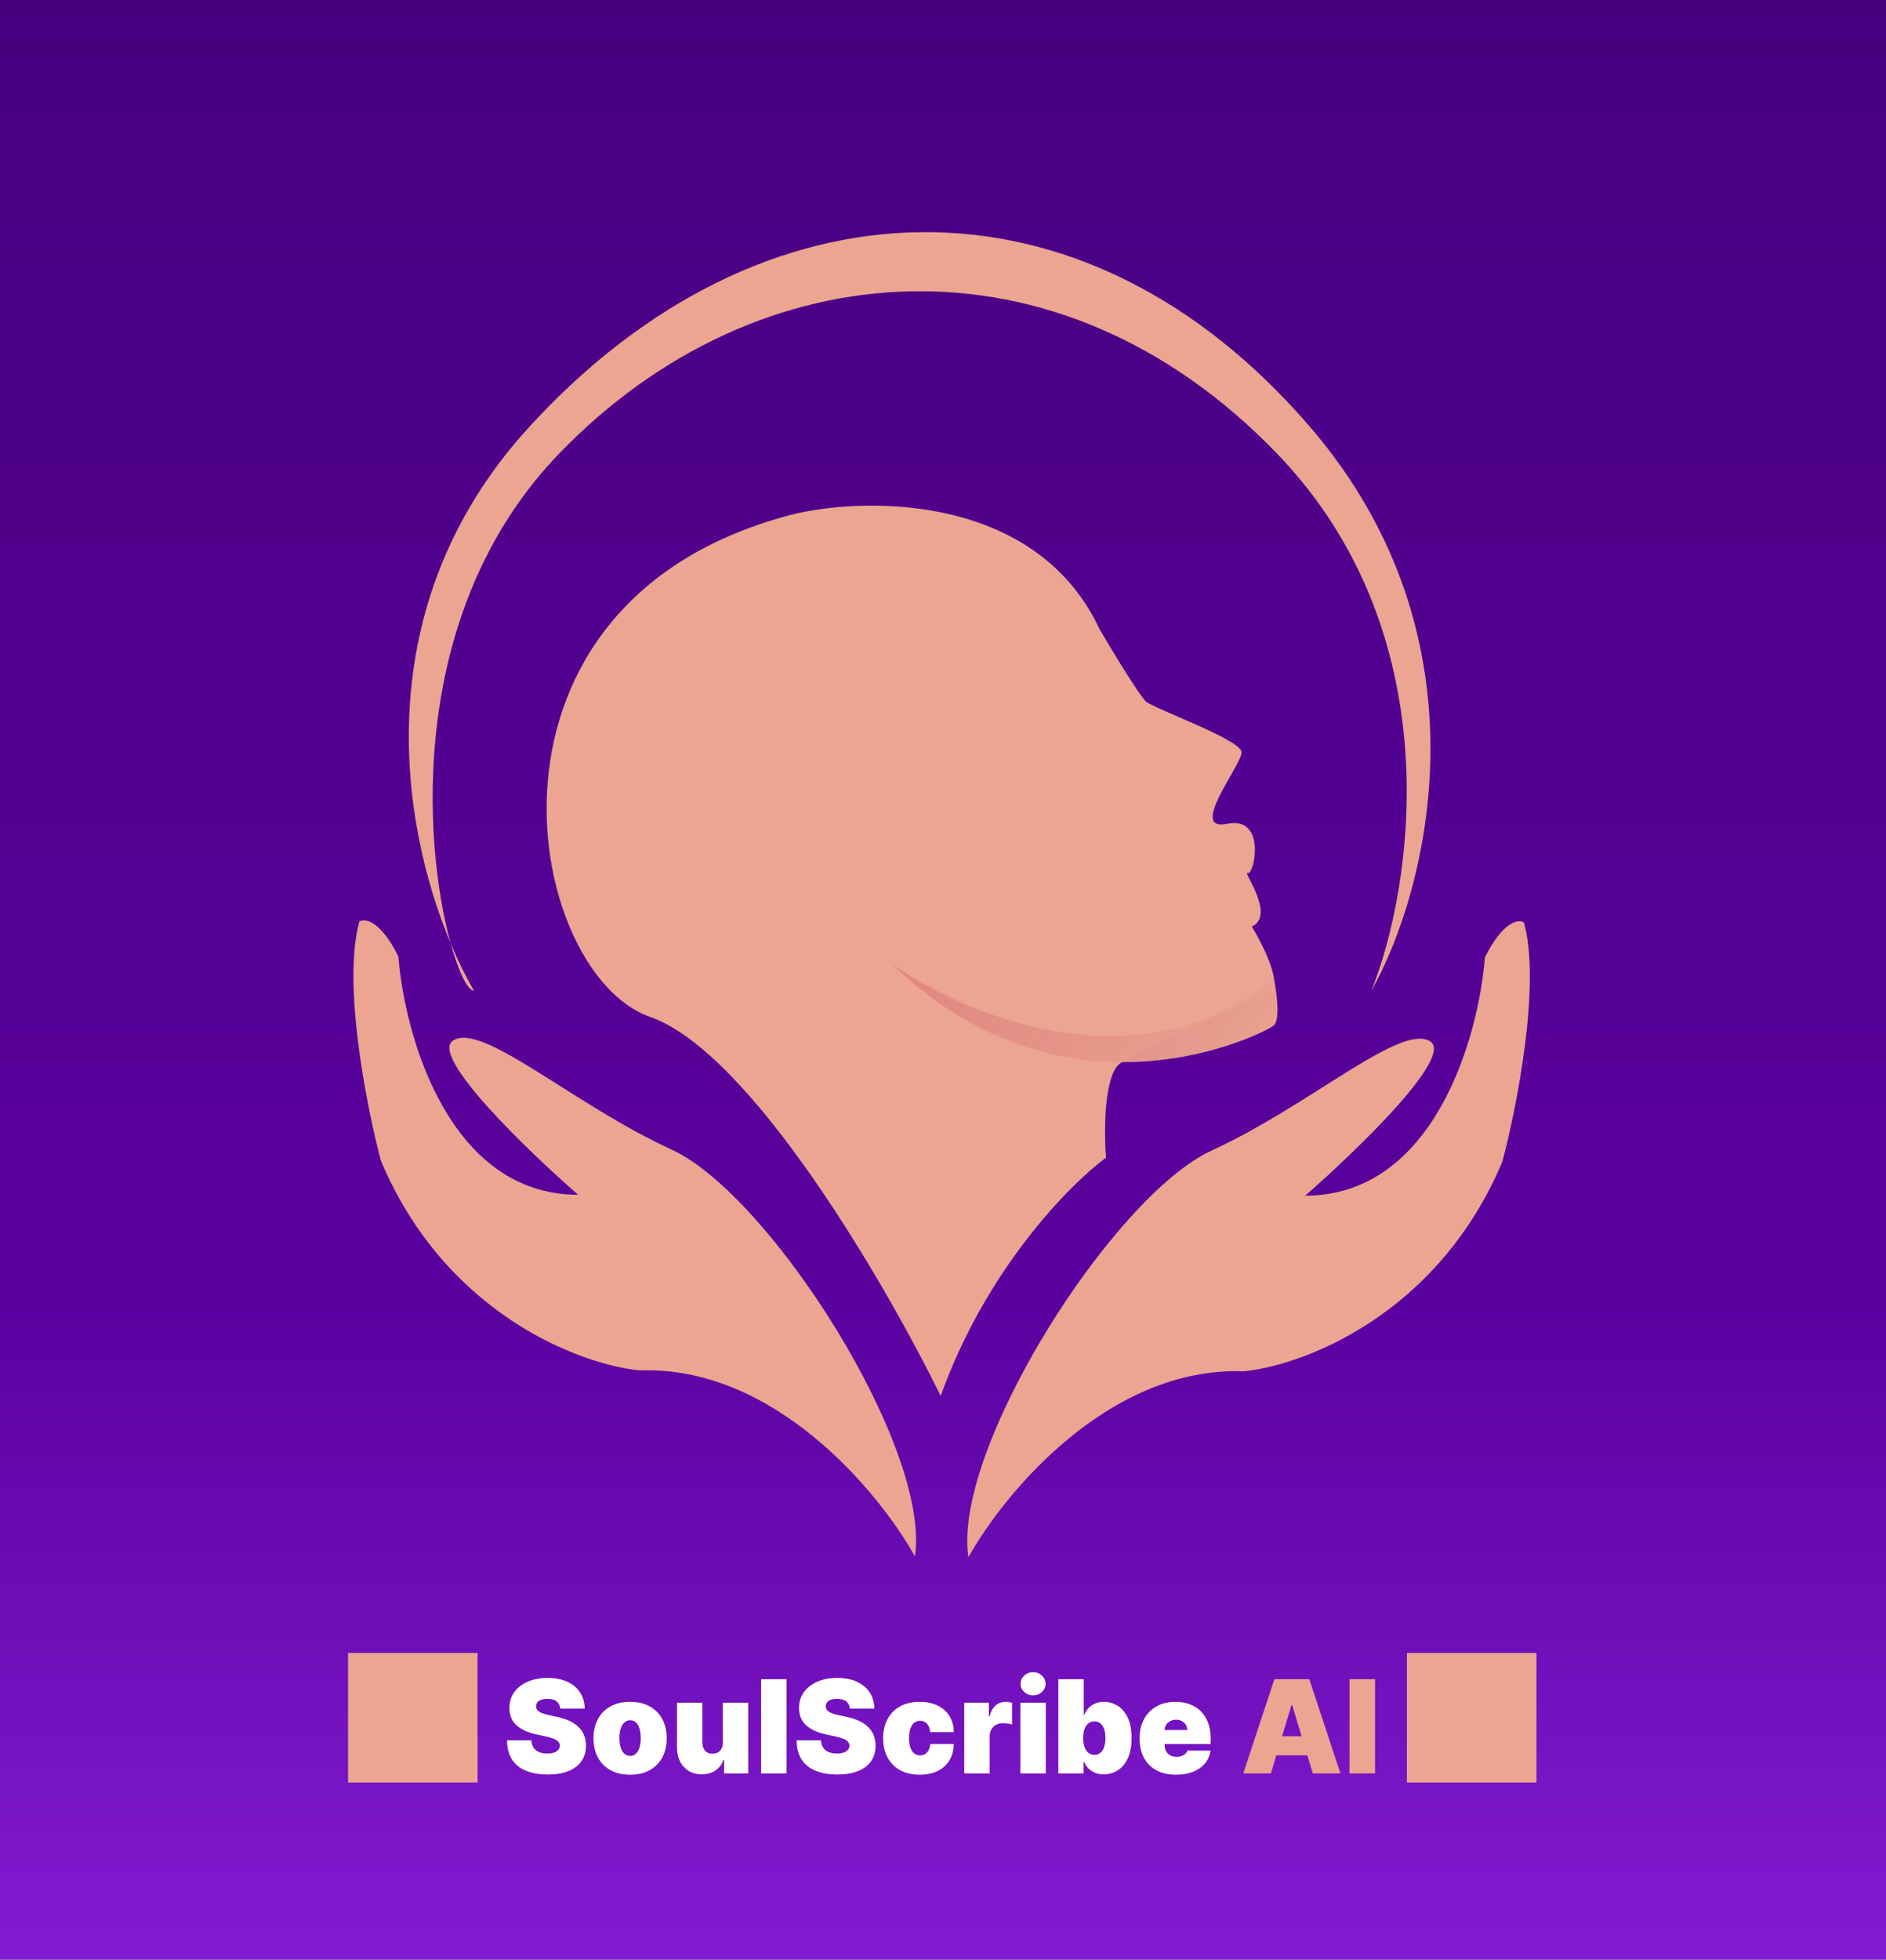 <svg width="699" height="726" viewBox="0 0 699 726" fill="none" xmlns="http://www.w3.org/2000/svg">
<rect x="0" y="0" width="699" height="726" fill="#808080" stroke="none"/>
<rect width="699" height="726" fill="url(#paint0_linear_30_1671)"/>
<path d="M240.95 376.743C278.396 389.834 328.35 475.814 348.647 517.168C365.391 470.284 396.469 438.774 409.916 428.879C409.155 418.985 409.155 398.13 415.243 393.868C422.855 388.54 462.432 371.035 470.043 368.371C476.132 366.24 468.521 350.739 463.954 343.254C473.088 339.068 460.149 322.324 462.432 323.466C464.715 324.607 469.663 302.155 454.821 305.199C439.979 308.244 460.529 283.127 460.149 278.56C459.768 273.994 427.802 262.577 424.757 259.913C422.322 257.782 412.326 241.266 407.632 233.274C384.495 183.65 322.896 183.929 294.988 190.272C168.645 221.858 194.142 360.38 240.95 376.743Z" fill="#EBA591"/>
<path d="M472.122 362.349C422.741 403.703 357.052 375.984 330.38 356.954C395.916 420.335 469.074 382.576 472.122 379.879C474.56 377.722 473.138 367.293 472.122 362.349Z" fill="url(#paint1_linear_30_1671)"/>
<path d="M167.008 349.453C169.829 356.174 172.792 362.095 175.673 367.046C173.475 367.046 170.058 360.484 167.008 349.453C148.222 304.688 135.755 224.413 195.843 158.503C282.228 63.745 401.342 59.939 485.825 158.503C553.411 237.353 528.954 330.386 508.277 367.046C523.626 328.737 538.113 235.298 473.266 168.016C392.208 83.914 280.706 91.906 207.259 168.016C150.782 226.542 156.859 312.743 167.008 349.453Z" fill="#EBA591"/>
<path d="M460.91 508.034C410.981 506.208 372.114 553.193 358.921 576.914C352.832 536.956 412.579 442.96 449.113 426.215C485.646 409.471 519.515 378.646 530.171 385.877C538.695 391.661 502.771 426.342 483.743 442.96C531.541 442.96 548.057 384.101 550.34 354.671C557.038 341.276 562.771 340.464 564.801 341.732C571.194 364.565 562.137 410.359 556.809 430.401C532.758 487.332 482.855 505.878 460.91 508.034Z" fill="#EBA591"/>
<path d="M237.092 507.7C287.021 505.873 325.889 552.859 339.082 576.58C345.171 536.622 285.423 442.626 248.889 425.881C212.355 409.137 178.486 378.312 167.83 385.543C159.305 391.327 195.23 426.008 214.258 442.626C166.46 442.626 149.944 383.767 147.66 354.337C140.962 340.942 135.229 340.13 133.199 341.399C126.806 364.232 135.863 410.025 141.191 430.067C165.242 486.998 215.146 505.543 237.092 507.7Z" fill="#EBA591"/>
<path d="M129 660.36H177V612.36H129V660.36ZM471.021 657H460.794L472.317 622.091H485.271L496.794 657H486.567L478.93 631.705H478.658L471.021 657ZM469.112 643.227H488.339V650.318H469.112V643.227ZM509.634 622.091V657H500.156V622.091H509.634ZM521.438 660.36H569.438V612.36H521.438V660.36Z" fill="#EBA591"/>
<path d="M207.631 633C207.54 631.864 207.114 630.977 206.352 630.341C205.602 629.705 204.46 629.386 202.926 629.386C201.949 629.386 201.148 629.506 200.523 629.744C199.909 629.972 199.455 630.284 199.159 630.682C198.864 631.08 198.71 631.534 198.699 632.045C198.676 632.466 198.75 632.847 198.92 633.188C199.102 633.517 199.386 633.818 199.773 634.091C200.159 634.352 200.653 634.591 201.256 634.807C201.858 635.023 202.574 635.216 203.403 635.386L206.267 636C208.199 636.409 209.852 636.949 211.227 637.619C212.602 638.29 213.727 639.08 214.602 639.989C215.477 640.886 216.119 641.898 216.528 643.023C216.949 644.148 217.165 645.375 217.176 646.705C217.165 649 216.591 650.943 215.455 652.534C214.318 654.125 212.693 655.335 210.58 656.165C208.477 656.994 205.949 657.409 202.994 657.409C199.96 657.409 197.313 656.96 195.051 656.062C192.801 655.165 191.051 653.784 189.801 651.92C188.563 650.045 187.938 647.648 187.926 644.727H196.926C196.983 645.795 197.25 646.693 197.727 647.42C198.205 648.148 198.875 648.699 199.739 649.074C200.614 649.449 201.653 649.636 202.858 649.636C203.869 649.636 204.716 649.511 205.398 649.261C206.08 649.011 206.597 648.665 206.949 648.222C207.301 647.778 207.483 647.273 207.494 646.705C207.483 646.17 207.307 645.705 206.966 645.307C206.636 644.898 206.091 644.534 205.33 644.216C204.568 643.886 203.54 643.58 202.244 643.295L198.767 642.545C195.676 641.875 193.239 640.756 191.455 639.188C189.682 637.608 188.801 635.455 188.812 632.727C188.801 630.511 189.392 628.574 190.585 626.915C191.79 625.244 193.455 623.943 195.58 623.011C197.716 622.08 200.165 621.614 202.926 621.614C205.744 621.614 208.182 622.085 210.239 623.028C212.295 623.972 213.881 625.301 214.994 627.017C216.119 628.722 216.688 630.716 216.699 633H207.631ZM233.531 657.477C230.69 657.477 228.259 656.915 226.236 655.79C224.213 654.653 222.662 653.074 221.582 651.051C220.503 649.017 219.963 646.659 219.963 643.977C219.963 641.295 220.503 638.943 221.582 636.92C222.662 634.886 224.213 633.307 226.236 632.182C228.259 631.045 230.69 630.477 233.531 630.477C236.372 630.477 238.804 631.045 240.827 632.182C242.849 633.307 244.401 634.886 245.48 636.92C246.56 638.943 247.099 641.295 247.099 643.977C247.099 646.659 246.56 649.017 245.48 651.051C244.401 653.074 242.849 654.653 240.827 655.79C238.804 656.915 236.372 657.477 233.531 657.477ZM233.599 650.523C234.395 650.523 235.082 650.256 235.662 649.722C236.241 649.187 236.69 648.426 237.009 647.438C237.327 646.449 237.486 645.273 237.486 643.909C237.486 642.534 237.327 641.358 237.009 640.381C236.69 639.392 236.241 638.631 235.662 638.097C235.082 637.562 234.395 637.295 233.599 637.295C232.759 637.295 232.037 637.562 231.435 638.097C230.832 638.631 230.372 639.392 230.054 640.381C229.736 641.358 229.577 642.534 229.577 643.909C229.577 645.273 229.736 646.449 230.054 647.438C230.372 648.426 230.832 649.187 231.435 649.722C232.037 650.256 232.759 650.523 233.599 650.523ZM267.895 645.545V630.818H277.304V657H268.372V652.023H268.099C267.531 653.693 266.537 655 265.116 655.943C263.696 656.875 262.009 657.341 260.054 657.341C258.224 657.341 256.622 656.92 255.247 656.08C253.884 655.239 252.821 654.08 252.06 652.602C251.31 651.125 250.929 649.432 250.918 647.523V630.818H260.327V645.545C260.338 646.841 260.668 647.858 261.315 648.597C261.974 649.335 262.895 649.705 264.077 649.705C264.861 649.705 265.537 649.54 266.105 649.21C266.685 648.869 267.128 648.392 267.435 647.778C267.753 647.153 267.906 646.409 267.895 645.545ZM291.499 622.091V657H282.089V622.091H291.499ZM314.974 633C314.884 631.864 314.457 630.977 313.696 630.341C312.946 629.705 311.804 629.386 310.27 629.386C309.293 629.386 308.491 629.506 307.866 629.744C307.253 629.972 306.798 630.284 306.503 630.682C306.207 631.08 306.054 631.534 306.043 632.045C306.02 632.466 306.094 632.847 306.264 633.188C306.446 633.517 306.73 633.818 307.116 634.091C307.503 634.352 307.997 634.591 308.599 634.807C309.202 635.023 309.918 635.216 310.747 635.386L313.611 636C315.543 636.409 317.196 636.949 318.571 637.619C319.946 638.29 321.071 639.08 321.946 639.989C322.821 640.886 323.463 641.898 323.872 643.023C324.293 644.148 324.509 645.375 324.52 646.705C324.509 649 323.935 650.943 322.798 652.534C321.662 654.125 320.037 655.335 317.923 656.165C315.821 656.994 313.293 657.409 310.338 657.409C307.304 657.409 304.656 656.96 302.395 656.062C300.145 655.165 298.395 653.784 297.145 651.92C295.906 650.045 295.281 647.648 295.27 644.727H304.27C304.327 645.795 304.594 646.693 305.071 647.42C305.548 648.148 306.219 648.699 307.082 649.074C307.957 649.449 308.997 649.636 310.202 649.636C311.213 649.636 312.06 649.511 312.741 649.261C313.423 649.011 313.94 648.665 314.293 648.222C314.645 647.778 314.827 647.273 314.838 646.705C314.827 646.17 314.651 645.705 314.31 645.307C313.98 644.898 313.435 644.534 312.673 644.216C311.912 643.886 310.884 643.58 309.588 643.295L306.111 642.545C303.02 641.875 300.582 640.756 298.798 639.188C297.026 637.608 296.145 635.455 296.156 632.727C296.145 630.511 296.736 628.574 297.929 626.915C299.134 625.244 300.798 623.943 302.923 623.011C305.06 622.08 307.509 621.614 310.27 621.614C313.088 621.614 315.526 622.085 317.582 623.028C319.639 623.972 321.224 625.301 322.338 627.017C323.463 628.722 324.031 630.716 324.043 633H314.974ZM340.875 657.477C338.034 657.477 335.602 656.915 333.58 655.79C331.557 654.653 330.006 653.074 328.926 651.051C327.847 649.017 327.307 646.659 327.307 643.977C327.307 641.295 327.847 638.943 328.926 636.92C330.006 634.886 331.557 633.307 333.58 632.182C335.602 631.045 338.034 630.477 340.875 630.477C343.443 630.477 345.665 630.943 347.54 631.875C349.426 632.795 350.886 634.102 351.92 635.795C352.955 637.477 353.477 639.455 353.489 641.727H344.761C344.636 640.352 344.239 639.307 343.568 638.591C342.909 637.864 342.057 637.5 341.011 637.5C340.193 637.5 339.477 637.739 338.864 638.216C338.25 638.682 337.773 639.392 337.432 640.347C337.091 641.29 336.92 642.477 336.92 643.909C336.92 645.341 337.091 646.534 337.432 647.489C337.773 648.432 338.25 649.142 338.864 649.619C339.477 650.085 340.193 650.318 341.011 650.318C341.705 650.318 342.318 650.159 342.852 649.841C343.386 649.511 343.818 649.034 344.148 648.409C344.489 647.773 344.693 647 344.761 646.091H353.489C353.455 648.398 352.926 650.409 351.903 652.125C350.881 653.83 349.432 655.148 347.557 656.08C345.693 657.011 343.466 657.477 340.875 657.477ZM357.371 657V630.818H366.507V635.795H366.78C367.257 633.955 368.013 632.608 369.047 631.756C370.092 630.903 371.314 630.477 372.712 630.477C373.121 630.477 373.524 630.511 373.922 630.58C374.331 630.636 374.723 630.722 375.098 630.835V638.864C374.632 638.705 374.058 638.585 373.376 638.506C372.695 638.426 372.109 638.386 371.621 638.386C370.7 638.386 369.871 638.597 369.132 639.017C368.405 639.426 367.831 640.006 367.411 640.756C366.99 641.494 366.78 642.364 366.78 643.364V657H357.371ZM378.183 657V630.818H387.592V657H378.183ZM382.888 628.091C381.615 628.091 380.524 627.67 379.615 626.83C378.706 625.989 378.251 624.977 378.251 623.795C378.251 622.614 378.706 621.602 379.615 620.761C380.524 619.92 381.615 619.5 382.888 619.5C384.172 619.5 385.263 619.92 386.161 620.761C387.07 621.602 387.524 622.614 387.524 623.795C387.524 624.977 387.07 625.989 386.161 626.83C385.263 627.67 384.172 628.091 382.888 628.091ZM392.25 657V622.091H401.659V635.386H401.795C402.136 634.5 402.636 633.687 403.295 632.949C403.955 632.199 404.773 631.602 405.75 631.159C406.727 630.705 407.864 630.477 409.159 630.477C410.886 630.477 412.528 630.938 414.085 631.858C415.653 632.778 416.926 634.227 417.903 636.205C418.892 638.182 419.386 640.75 419.386 643.909C419.386 646.932 418.915 649.437 417.972 651.426C417.04 653.415 415.79 654.898 414.222 655.875C412.665 656.852 410.955 657.341 409.091 657.341C407.864 657.341 406.767 657.142 405.801 656.744C404.847 656.335 404.028 655.784 403.347 655.091C402.676 654.386 402.159 653.591 401.795 652.705H401.591V657H392.25ZM401.455 643.909C401.455 645.182 401.619 646.284 401.949 647.216C402.29 648.136 402.767 648.852 403.381 649.364C404.006 649.864 404.75 650.114 405.614 650.114C406.477 650.114 407.21 649.869 407.812 649.381C408.426 648.881 408.892 648.17 409.21 647.25C409.54 646.318 409.705 645.205 409.705 643.909C409.705 642.614 409.54 641.506 409.21 640.585C408.892 639.653 408.426 638.943 407.812 638.455C407.21 637.955 406.477 637.705 405.614 637.705C404.75 637.705 404.006 637.955 403.381 638.455C402.767 638.943 402.29 639.653 401.949 640.585C401.619 641.506 401.455 642.614 401.455 643.909ZM435.869 657.477C433.074 657.477 430.665 656.943 428.642 655.875C426.631 654.795 425.08 653.25 423.989 651.239C422.909 649.216 422.369 646.795 422.369 643.977C422.369 641.273 422.915 638.909 424.006 636.886C425.097 634.864 426.636 633.29 428.625 632.165C430.614 631.04 432.96 630.477 435.665 630.477C437.642 630.477 439.432 630.784 441.034 631.398C442.636 632.011 444.006 632.903 445.142 634.074C446.278 635.233 447.153 636.642 447.767 638.301C448.381 639.96 448.688 641.83 448.688 643.909V646.091H425.301V640.909H440.028C440.017 640.159 439.824 639.5 439.449 638.932C439.085 638.352 438.591 637.903 437.966 637.585C437.352 637.256 436.653 637.091 435.869 637.091C435.108 637.091 434.409 637.256 433.773 637.585C433.136 637.903 432.625 638.347 432.239 638.915C431.864 639.483 431.665 640.148 431.642 640.909V646.5C431.642 647.341 431.818 648.091 432.17 648.75C432.523 649.409 433.028 649.926 433.688 650.301C434.347 650.676 435.142 650.864 436.074 650.864C436.722 650.864 437.313 650.773 437.847 650.591C438.392 650.409 438.858 650.148 439.244 649.807C439.631 649.455 439.915 649.034 440.097 648.545H448.688C448.392 650.364 447.693 651.943 446.591 653.284C445.489 654.614 444.028 655.648 442.21 656.386C440.403 657.114 438.29 657.477 435.869 657.477Z" fill="white"/>
<defs>
<linearGradient id="paint0_linear_30_1671" x1="349.5" y1="8.24748e-07" x2="349.714" y2="944.605" gradientUnits="userSpaceOnUse">
<stop stop-color="#47007E"/>
<stop offset="0.503" stop-color="#59009E"/>
<stop offset="1" stop-color="#A634FF"/>
</linearGradient>
<linearGradient id="paint1_linear_30_1671" x1="480.335" y1="391.01" x2="318.188" y2="276.559" gradientUnits="userSpaceOnUse">
<stop stop-color="#EBA591"/>
<stop offset="1" stop-color="#D97777" stop-opacity="0.9"/>
</linearGradient>
</defs>
</svg>
